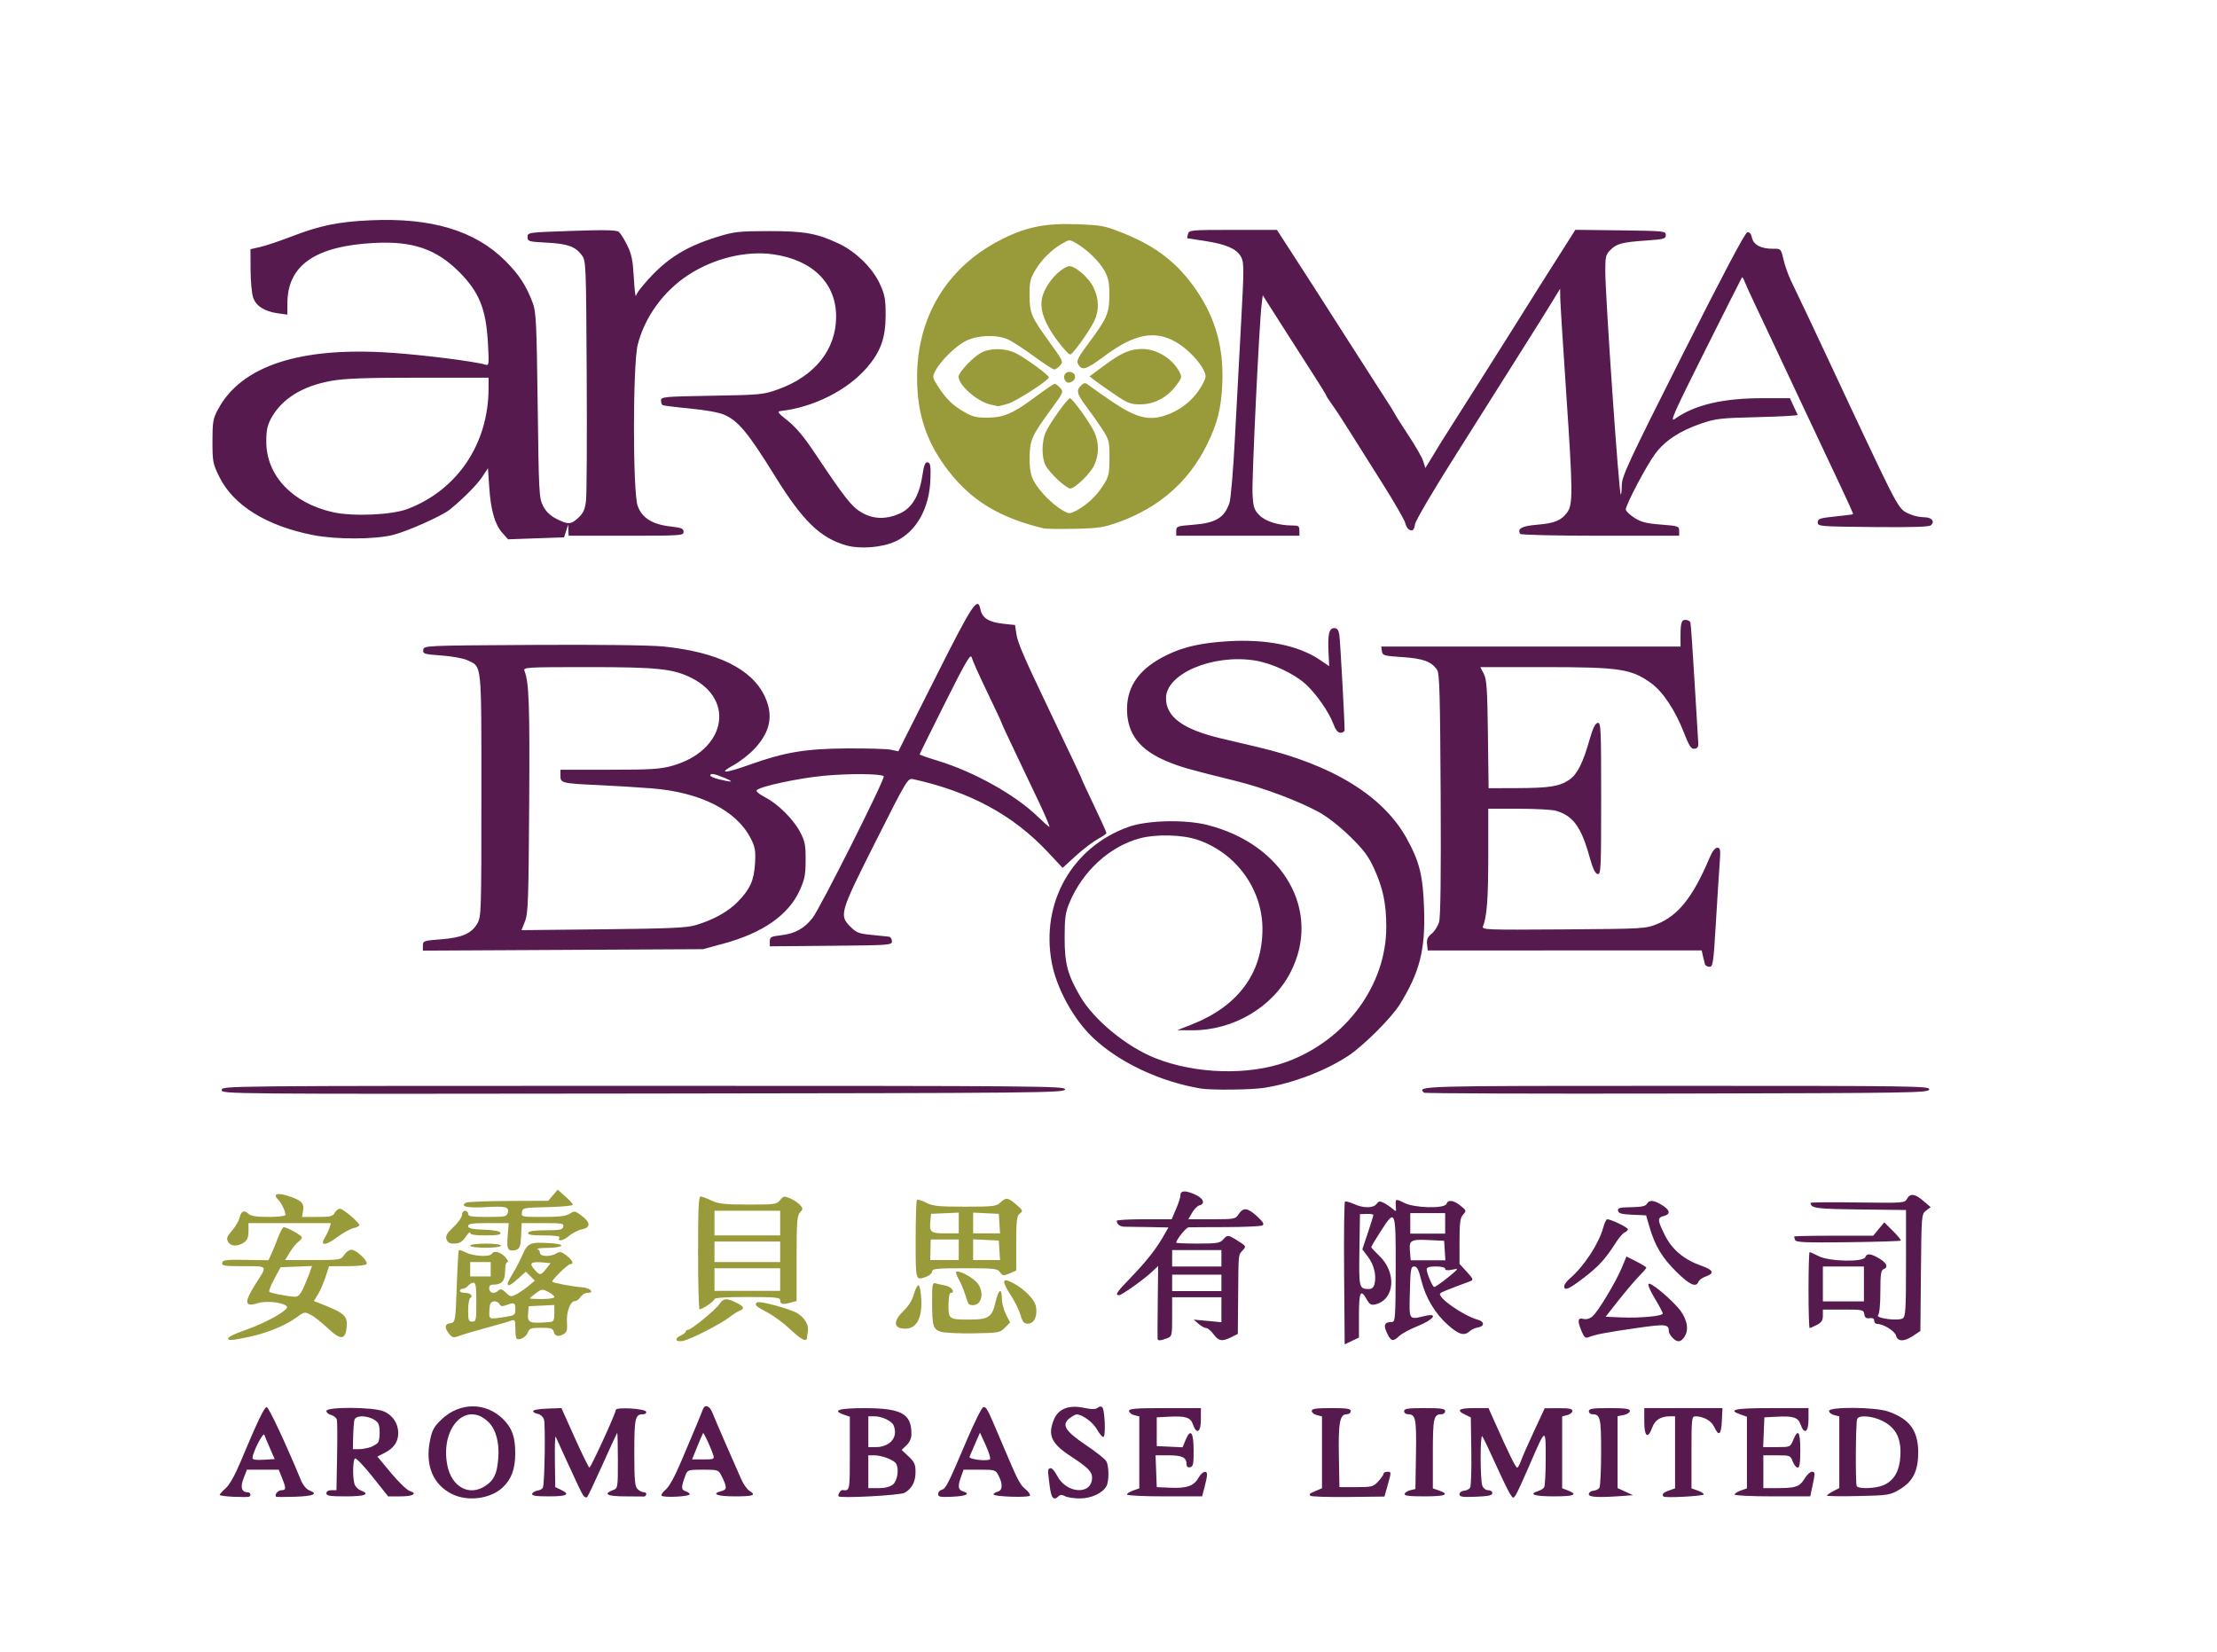 <svg width="1080" height="805" version="1.1" viewBox="0 0 1080 805" xmlns="http://www.w3.org/2000/svg"><path d="m113.75 729.2c-3.712-0.163-6.75-0.58-6.75-0.927 0-0.347 1.317-1.789 2.926-3.204 1.824-1.604 4.503-6.338 7.114-12.573 8.412-20.086 11.711-27 12.882-27 0.982 0 9.301 17.77 16.773 35.828 0.909 2.198 2.589 4.21 3.944 4.725 4.57 1.738 2.266 2.808-6.728 3.126-4.998 0.177-9.242 0.164-9.431-0.027-0.908-0.92 0.951-3.152 2.626-3.152 2.308 0 2.348-0.823 0.284-5.98l-1.609-4.02h-15.479l-1.636 4.166c-1.707 4.345-0.994 6.834 1.956 6.834 1.445 0 1.92 1.659 0.628 2.191-0.412 0.17-3.788 0.176-7.5 0.013zm17.802-23.541c-1.243-2.84-2.5-5.838-2.793-6.663-0.53-1.492-5.757 8.743-5.76 11.279-9.6e-4 0.853 1.63 1.12 5.406 0.884l5.408-0.337zm88.675 22.221c-9.336-4.621-13.227-14.122-10.735-26.214 1.048-5.085 1.943-6.688 5.736-10.272 8.851-8.362 21.556-8.34 29.948 0.052 4.276 4.276 5.823 8.658 5.823 16.491 0 7.718-1.844 12.729-6.166 16.761-5.922 5.524-16.984 6.954-24.606 3.181zm16.406-4.115c4.128-2.829 5.474-5.757 6.094-13.268 0.625-7.564-1.09-14.017-4.68-17.607-10.709-10.709-23.537 2.375-20.203 20.607 2.001 10.943 10.792 15.748 18.789 10.268zm47.695 5.024c-0.543-0.711-1.7-2.867-2.572-4.792s-3.575-7.775-6.007-13-4.692-10.175-5.023-11-0.517 4.345-0.413 11.488l0.188 12.988 2.75 1.316c4.746 2.272 3.044 3.207-5.833 3.207-6.42 0-8.48-0.315-8.172-1.25 0.226-0.688 1.416-1.397 2.644-1.578s2.403-0.855 2.61-1.5c0.865-2.689 1.272-31.144 0.475-33.239-0.477-1.254-1.809-2.427-2.96-2.607-1.151-0.18-2.188-0.777-2.304-1.327-0.121-0.573 2.775-1.106 6.79-1.248l7-0.248 6.5 14.475c3.575 7.961 6.785 14.485 7.133 14.498 0.702 0.026 12.867-26.523 12.867-28.082 0-1.497 14.249-0.671 14.753 0.855 0.233 0.704-0.41 1.25-1.47 1.25-3.873 0-4.283 1.782-4.283 18.629 0 13.42 0.272 16.501 1.571 17.8 0.864 0.864 2.252 1.571 3.083 1.571s1.351 0.484 1.154 1.075c-0.197 0.591-0.685 1.041-1.083 1-0.399-0.041-4.55-0.075-9.225-0.075-8.602 0-10.886-1.142-6-3 2.499-0.95 2.5-0.958 2.5-14.642 0-7.53-0.162-13.504-0.361-13.275-0.198 0.229-3.391 7.167-7.095 15.417-3.704 8.25-7.071 15.357-7.482 15.792s-1.191 0.211-1.734-0.5zm37.946-0.153c-0.291-0.473 0.649-1.823 2.09-3 1.643-1.342 4.503-6.609 7.677-14.139 2.782-6.6 6.102-14.475 7.377-17.5 1.276-3.025 2.589-6.287 2.919-7.25 0.955-2.785 3.307-2.035 4.707 1.5 1.315 3.321 10.642 24.83 14.098 32.51 1.054 2.343 2.804 4.814 3.887 5.491 3.524 2.201 2.121 2.749-7.029 2.749-8.737 0-11.845-1.248-6.469-2.597 2.729-0.685 2.698-1.989-0.183-7.653-1.339-2.631-1.723-2.75-8.898-2.75-7.114 0-7.549 0.131-8.466 2.544-2.226 5.855-2.238 7.24-0.068 7.929 1.147 0.364 2.085 1.043 2.085 1.509 0 1.132-13.049 1.757-13.726 0.657zm25.197-19.729c-1.107-3.486-4.618-11.099-4.955-10.744-0.174 0.183-1.455 3.146-2.846 6.583l-2.53 6.25h5.497c5.121 0 5.452-0.143 4.834-2.089zm60.996 20.042c-0.441-0.719 1.073-3.147 1.894-3.038 3.652 0.489 3.638 0.554 3.638-17.817v-17.902l-3.075-1.072c-5.786-2.017-2.08-3.124 10.384-3.102 17.792 0.032 22.691 2.717 22.691 12.438 0 2.198-0.808 4.108-2.377 5.618l-2.377 2.288 3.377 3.185c2.844 2.682 3.377 3.881 3.377 7.595 0 4.72-1.76 8.071-5.301 10.097-2.205 1.262-31.551 2.818-32.231 1.71zm26.521-5.742c2.235-1.81 3.085-7.662 1.489-10.246-1.066-1.724-6.968-3.964-10.446-3.964h-3.032v16h4.889c3.208 0 5.649-0.615 7.1-1.79zm-1.624-20.282c2.578-2.028 3.3-5.032 2.014-8.383-0.85-2.214-5.634-4.545-9.329-4.545h-3.05v15h3.865c2.396 0 4.867-0.788 6.5-2.073zm23.633 24.939c1e-3 -0.898 0.796-1.841 1.766-2.095 2.017-0.527 2.93-2.335 12.257-24.272 3.742-8.8 7.356-16 8.032-16 1.586 0 1.768 0.353 9.034 17.5 8.031 18.952 8.629 20.117 11.626 22.639 1.398 1.177 2.304 2.527 2.013 3-0.664 1.081-17.726 0.507-17.726-0.596 0-0.445 0.9-1.045 2-1.333 2.418-0.632 2.602-3.645 0.474-7.76-1.491-2.883-1.702-2.95-9.299-2.95h-7.773l-1.201 3.321c-1.696 4.689-1.5 6.449 0.799 7.179 3.934 1.249 1.885 2.341-5.002 2.668-5.948 0.282-7.002 0.086-7-1.301zm23.223-23.717-2.819-6.211-2.317 5.281c-1.274 2.904-2.528 5.817-2.785 6.472-0.489 1.244 8.462 2.356 9.971 1.238 0.424-0.314-0.499-3.365-2.049-6.781zm31.1 19.601c-1.013-8.13-1.018-8.018 0.376-8.482 0.658-0.219 2.125 1.421 3.26 3.646 4.537 8.893 17.044 9.577 17.044 0.932 0-2.859-2.137-5.004-10.258-10.298-9.654-6.293-11.516-10.366-8.278-18.116 2.134-5.107 7.234-7.078 14.455-5.586 4.035 0.834 5.769 0.828 6.792-0.021 0.82-0.681 1.731-0.775 2.26-0.233 1.212 1.242 1.751 13.786 0.619 14.408-0.501 0.275-1.907-1.3-3.125-3.5-1.959-3.539-7.077-7.355-9.965-7.43-0.55-0.014-2.077 0.802-3.393 1.814-4.154 3.194-2.316 6.251 7.875 13.103 4.923 3.31 9.416 6.888 9.985 7.95 1.312 2.451 1.339 9.622 0.046 12.039-1.837 3.432-7.406 6.024-12.946 6.024-2.859 0-6.116-0.492-7.239-1.093-1.476-0.79-2.344-0.79-3.134 0-2.416 2.416-3.603 1.016-4.372-5.157zm126.98 4.934c-0.59-0.954-0.621-0.928 2.946-2.46l2.75-1.181v-35.005l-2.5-0.627c-1.375-0.345-2.5-1.254-2.5-2.019 0-1.091 2.051-1.392 9.5-1.392 7.778 0 9.5 0.272 9.5 1.5 0 0.839-0.892 1.5-2.025 1.5-3.281 0-4.046 4.158-3.751 20.382l0.275 15.118h8.156c7.649 0 8.317-0.174 10.75-2.801 1.427-1.541 2.594-3.228 2.594-3.75s0.865-0.948 1.921-0.948c1.871 0 1.877 0.157 0.216 6.048l-1.706 6.048-17.812 0.202c-9.796 0.111-18.039-0.165-18.316-0.614zm72.693-0.721c1e-3 -0.857 0.958-1.609 2.162-1.7 1.188-0.089 2.537-0.748 2.998-1.463 0.461-0.715 0.726-8.72 0.59-17.788l-0.248-16.488-2.75-1.317c-4.54-2.174-3.15-3.208 4.313-3.208h7.063l3.01 6.75c6.929 15.54 10.224 22.25 10.925 22.25 0.409 0 1.249-1.462 1.865-3.25s3.473-8.295 6.348-14.461l5.227-11.211 6.75-0.04c5.119-0.03 6.75 0.297 6.75 1.352 0 0.765-1.125 1.674-2.5 2.019l-2.5 0.627v35.011l2.403 0.914c5.592 2.126 3.69 3.037-6.344 3.037-9.575 0-12.721-1.034-7.809-2.567 1.238-0.386 2.581-1.204 2.985-1.817s0.742-6.953 0.75-14.088c0.018-15.244 0.098-15.279-7.985 3.473-2.963 6.875-5.937 13.332-6.607 14.348-1.161 1.76-1.292 1.736-2.762-0.508-0.849-1.296-4.083-7.977-7.186-14.848s-5.979-12.85-6.389-13.288c-1.037-1.105-1.004 21.274 0.036 24.046 0.495 1.318 1.685 2.25 2.876 2.25 1.118 0 2.032 0.641 2.032 1.424 0 1.086-1.899 1.501-8.002 1.75-6.675 0.272-8.002 0.071-8-1.211zm63 0c1e-3 -0.857 0.957-1.609 2.162-1.7 1.188-0.089 2.531-0.748 2.985-1.463 0.454-0.715 0.832-8.523 0.84-17.35 0.016-16.591-0.406-18.45-4.185-18.45-0.99 0-1.8-0.675-1.8-1.5 0-1.233 1.778-1.5 10-1.5 7.818 0 10 0.3 10 1.375 0 0.756-1.35 1.645-3 1.975l-3 0.6v35.023l7.5 3.439-3.5 0.27c-12.917 0.998-18.004 0.795-18.002-0.72zm36.415 1.121c-1.017-1.028-0.19-1.965 2.588-2.933l3-1.046v-35.104h-2.435c-4.528 0-7.353 1.771-8.681 5.443-2.117 5.853-3.885 4.514-3.885-2.943v-6.5h38.095l-0.298 6.25c-0.325 6.814-1.514 7.754-3.711 2.933-1.38-3.029-5.219-5.183-9.236-5.183-1.731 0-1.851 1.138-1.851 17.552v17.552l3 1.046c1.65 0.575 3 1.421 3 1.879 0 0.832-18.806 1.844-19.588 1.054zm-651.41-1.583c0-0.926 0.939-1.5 2.452-1.5h2.452l0.298-16.25c0.164-8.938 0.131-17.042-0.072-18.011-0.203-0.969-1.441-2.03-2.75-2.358-1.309-0.329-2.381-1.224-2.381-1.989 0-2.072 22.537-1.961 27.781 0.138 4.447 1.779 7.219 5.87 7.219 10.653 0 4.234-2.127 7.323-6.636 9.636l-3.511 1.801 6.598 7.941c3.629 4.367 7.715 8.316 9.08 8.776 4.027 1.355 1.794 2.665-4.545 2.665h-5.897l-7.588-9.532c-4.174-5.242-8.019-9.266-8.544-8.941-1.068 0.66-1.268 8.706-0.306 12.3 0.343 1.28 1.687 2.731 2.986 3.225 4.922 1.871 2.316 2.948-7.137 2.948-7.778 0-9.5-0.272-9.5-1.5zm21.665-22.563c1.537-0.584 3.135-1.597 3.55-2.25 0.967-1.521 0.981-7.849 0.02-9.288-2.317-3.47-10.757-4.673-11.571-1.65-0.259 0.963-0.538 4.562-0.62 8l-0.149 6.25h2.987c1.643 0 4.245-0.478 5.782-1.063zm368.34 23.16c0-0.496 1.35-1.373 3-1.948l3-1.046v-35.066l-2.5-0.627c-1.375-0.345-2.5-1.254-2.5-2.019 0-1.136 3.217-1.392 17.5-1.392h17.5v5.5c0 6.255-2.066 7.62-3.838 2.535-1.227-3.52-3.491-4.263-11.704-3.841l-5.958 0.306v14l12.562 0.597 1.512-3.618c2.405-5.756 3.86-3.859 3.895 5.079 0.027 6.755-0.224 7.962-1.718 8.251-1.164 0.225-1.75-0.289-1.75-1.535 0-3.228-2.139-4.273-8.742-4.273h-6.342l0.292 7.75 0.292 7.75 6.575 0.292c8.028 0.356 11.479-0.846 13.716-4.776 1.802-3.166 4.209-4.041 4.209-1.53 0 0.817-0.543 3.517-1.207 6l-1.207 4.514h-18.293c-10.206 0-18.293-0.399-18.293-0.902zm135.24-0.32c0.224-0.672 1.499-1.48 2.833-1.794l2.426-0.572 0.275-16.824c0.286-17.499-0.13-19.588-3.897-19.588-1.033 0-1.878-0.675-1.878-1.5 0-1.233 1.778-1.5 10-1.5s10 0.267 10 1.5c0 0.825-0.81 1.5-1.8 1.5-3.8 0-4.2 1.831-4.2 19.252v16.852l3 1.046c5.468 1.906 3.122 2.85-7.083 2.85-7.501 0-9.979-0.313-9.676-1.222zm160.76 0.32c0-0.496 1.35-1.373 3-1.948l3-1.046v-34.908l-3-1.046c-6.763-2.358-2.99-3.15 15-3.15h18v5.5c0 6.255-2.066 7.62-3.838 2.535-1.227-3.52-3.491-4.263-11.704-3.841l-5.958 0.306-0.588 14.5h6.595c6.592 0 6.596-2e-3 8.057-3.5 2.38-5.695 3.436-4.159 3.436 5 0 6.242-0.34 8.5-1.281 8.5-0.704 0-1.79-1.35-2.413-3-1.1-2.915-1.319-3-7.719-3h-6.587v16l6.75-0.014c9.085-0.018 10.869-0.634 13.32-4.6 1.151-1.863 2.731-3.386 3.511-3.386 1.703 0 1.726 0.468 0.336 6.951l-1.083 5.049h-18.417c-10.28 0-18.417-0.399-18.417-0.902zm45 0.518c0-0.31 1.35-1.262 3-2.115l3-1.551v-34.911l-2.5-0.627c-1.375-0.345-2.5-1.254-2.5-2.019 0-2.104 22.307-1.942 28.639 0.207 10.52 3.572 14.776 9.283 14.798 19.861 0.019 9.22-2.567 14.356-9.185 18.247-4.547 2.673-5.408 2.808-20.002 3.133-8.387 0.187-15.25 0.086-15.25-0.224zm27.383-5.002c5.296-2.213 8.024-6.959 8.386-14.591 0.4-8.427-2.239-13.493-8.736-16.772-4.954-2.5-11.534-2.994-12.328-0.926-0.735 1.917-0.909 31.538-0.192 32.698 0.893 1.446 9.051 1.186 12.87-0.409zm-262.61-103.24c-0.151-19.012 0.042-34.764 0.431-35.004 0.388-0.24 2.413 0.326 4.5 1.257 4.672 2.084 9.347 2.019 10.935-0.153 0.994-1.359 1.587-1.431 3.527-0.426 1.283 0.664 3.166 1.937 4.186 2.828 1.746 1.526 1.842 1.475 1.639-0.878-0.348-4.047-0.177-4.134 3.967-2.02 5.074 2.588 19.743 2.957 20.678 0.52 0.835-2.177 3.432-1.834 6.856 0.906 2.875 2.3 2.925 2.473 1.25 4.324-1.438 1.589-1.745 3.87-1.745 12.973v11.046l3.542 3.867c3.127 3.414 3.332 3.946 1.75 4.536-11.338 4.228-13.91 5.263-14.619 5.882-1.989 1.734 11.14 11.002 18.327 12.938 3.204 0.863 3.238 3.217 0.052 3.704-1.346 0.205-3.182 1.038-4.079 1.85-2.679 2.425-5.235 1.716-10.491-2.908-6.357-5.593-11.002-13.348-13.11-21.887-1.282-5.197-2.07-6.729-3.46-6.729-1.62 0-1.83 1.246-2.106 12.502-0.345 14.04-0.712 13.473 7.498 11.567 6.533-1.516 4.086 1.844-3.576 4.911-3.724 1.491-7.803 3.68-9.064 4.865-3.142 2.951-4.019 2.733-6.037-1.5-1.848-3.876-1.171-5.295 2.54-5.33 1.511-0.014 1.674-2.406 1.73-25.515 0.072-29.477-0.095-29.894-7.405-18.49-2.471 3.856-4.493 7.249-4.493 7.54 0 0.291 1.75 2.199 3.89 4.24 8.611 8.213 7.559 21.384-1.89 23.665-2.049 0.495-2.807 0.057-4.204-2.426-2.997-5.331-3.796-3.692-3.796 7.785v10.815l-6.949 3.314zm14.828 5.07c1.016-4.048-0.278-9.331-3.235-13.207l-2.727-3.576 2.71-8.082c1.49-4.445 2.696-8.351 2.679-8.681-0.017-0.33-1.493-0.555-3.28-0.5l-3.25 0.1-0.274 17.426c-0.291 18.486-0.163 19.027 4.505 19.059 1.565 0.011 2.422-0.747 2.872-2.539zm33.303-1.165c1.977-1.496 4.475-3.528 5.55-4.516 1.912-1.756 1.883-1.782-1.25-1.155-2.088 0.418-3.206 0.249-3.206-0.484 0-0.667-1.833-1.125-4.5-1.125-3.156 0-4.5 0.411-4.5 1.378 0 1.875 2.871 8.622 3.669 8.622 0.353 0 2.26-1.224 4.237-2.72zm0.899-15.03-0.305-4.75-6.405-0.319c-9.937-0.496-10.683-0.112-10.255 5.278l0.361 4.541h16.908zm0.195-13.25v-5h-17v10h17zm110.98 55.977c-1.087-1.087-1.984-2.54-1.993-3.227-0.045-3.712-1.255-3.841-16.055-1.711-14.597 2.101-19.995 3.138-23.185 4.455-1.371 0.566-2.083-0.059-3.25-2.852-2.181-5.221-1.97-6.798 0.819-6.099 1.472 0.369 3.089-0.078 4.446-1.231 2.716-2.307 11.382-16.701 14.313-23.773l2.243-5.413 4.842 2.454c2.663 1.349 4.842 2.698 4.842 2.996 0 0.298-1.627 2.203-3.616 4.233s-6.455 7.29-9.924 11.69l-6.308 8 7.674 0.318c9.361 0.388 20.174-0.639 20.174-1.916 0-0.516-1.768-3.849-3.929-7.405-2.161-3.557-3.5-6.732-2.977-7.055 1.098-0.679 8.985 5.691 14.217 11.481 4.108 4.547 5.588 10.028 3.675 13.604-1.766 3.3-3.694 3.765-6.008 1.45zm-251.08 0.273c-0.056-0.412-0.015-8.569 0.091-18.125l0.192-17.375-2.841 2.7c-4.013 3.813-14.877 11.55-16.218 11.55-2.095 0-1.135-1.488 5.158-8 7.838-8.111 12.648-14.134 16.172-20.25l2.737-4.75-9.345-0.192c-5.14-0.106-10.47-0.182-11.845-0.17-2.337 0.02-3.949-1.148-3.985-2.888-8e-3 -0.412 6.004-0.75 13.362-0.75h13.377l2.123-4.935c1.168-2.715 2.123-5.613 2.123-6.441 0-2.579 1.911-2.858 6.535-0.957 4.609 1.895 5.968 4.688 2.715 5.579-0.963 0.264-2.563 1.891-3.557 3.617l-1.806 3.137h11.442c11.101 0 11.49-0.074 13.08-2.5 2.229-3.401 4.387-3.138 9 1.098 2.854 2.621 3.56 3.804 2.618 4.386-0.709 0.438-8.768 0.811-17.908 0.829-9.14 0.017-17.293 0.072-18.118 0.122-1.242 0.075-6 6.002-6 7.475 0 0.24 4.759 0.437 10.576 0.437 9.197 0 10.79-0.251 12.222-1.923 2.107-2.461 2.436-2.432 7.313 0.647 4.005 2.528 4.042 2.603 2.23 4.613-2.165 2.401-2.007 0.746-2.193 22.994l-0.148 17.677-3.154 1.573c-4.504 2.247-6.175 1.973-8.688-1.427-1.22-1.65-2.83-3-3.577-3-0.748 0-2.422-0.925-3.72-2.055l-2.361-2.055 13.5 1.27v-12.159h-24v9.525c0 9.304-0.059 9.547-2.565 10.5-3.075 1.169-4.4 1.235-4.536 0.225zm31.101-27.25v-4h-24v8h24zm0-12v-4h-24v8h24zm328.64 37.7c-0.563-2.245-6.124-5.7-9.174-5.7-0.806 0-1.466-0.703-1.466-1.563 0-1.047-0.743-1.46-2.25-1.25-1.69 0.235-2.329-0.247-2.57-1.937-0.307-2.161-0.713-2.25-10.25-2.25h-9.93v2.974c0 2.282-0.686 3.329-2.95 4.5-1.623 0.839-3.198 1.526-3.5 1.526s-0.55-8.325-0.55-18.5 0.243-18.5 0.54-18.5 2.304 0.9 4.46 2c5.074 2.589 21.696 2.956 22.638 0.5 0.784-2.044 2.595-1.885 6.804 0.599 3.748 2.212 4.565 4.301 2.057 5.263-1.199 0.46-1.5 2.646-1.5 10.907 0 6.258-0.439 10.771-1.114 11.445-1.507 1.507 9.797 2.976 12.035 1.564 1.372-0.865 1.578-4.388 1.578-26.887v-25.891l-22.453-0.27c-21.518-0.258-23.946-0.585-24.033-3.23-9e-3 -0.275 10.302-0.357 22.914-0.183 22.317 0.308 22.96 0.262 24.036-1.75 1.517-2.834 3.899-2.532 8.036 1.018l3.5 3.004-2.237 1.705c-2.212 1.686-2.24 2.024-2.5 30.166l-0.263 28.461-3.398 2.289c-4.451 2.999-7.708 2.995-8.463-0.011zm-15.64-25.2v-8.5h-20v17h20zm-146 1.089c0-0.776 1.238-2.464 2.75-3.75 6.755-5.745 14.124-16.943 16.184-24.594 0.629-2.334 1.538-4.245 2.022-4.245 1.834 0 10.044 3.971 10.044 4.857 0 0.511-0.676 1.188-1.503 1.505-0.827 0.317-2.739 2.51-4.25 4.873-5.198 8.13-8.448 11.706-15.657 17.228-7.398 5.666-9.59 6.609-9.59 4.125zm54.63-6.997c-6.921-6.82-10.438-12.683-13.1-21.84l-1.646-5.663-6.682-0.294c-5.248-0.231-6.749-0.646-6.994-1.934-0.263-1.381 0.754-1.656 6.445-1.741 4.905-0.074 6.989-0.515 7.602-1.61 1.156-2.066 3.388-1.892 7.377 0.573 3.995 2.469 4.32 4.463 0.868 5.329-3.218 0.808-3.149 1.971 0.556 9.386 3.5 7.004 9.299 11.861 17.694 14.822 5.944 2.096 6.631 3.705 2.237 5.237-1.657 0.578-3.28 1.747-3.607 2.598-1.129 2.943-4.272 1.522-10.75-4.861zm57.88-15.423c-0.281-0.732-0.51-1.52-0.51-1.75 0-0.23 8.662-0.414 19.25-0.409l19.25 9e-3 5.408-6.518 4.247 4.216c2.336 2.319 4.036 4.427 3.778 4.685-0.258 0.258-11.819 0.611-25.691 0.784-20.303 0.254-25.321 0.056-25.732-1.017zm-766.51-73.166c0-1.997 0.585-2.002 205.57-2.002 195.25 0 205.56 0.088 205.24 1.75-0.319 1.659-11.02 1.763-205.57 2.002-204.74 0.252-205.24 0.248-205.24-1.75zm585.67 1.335c-3.333-3.333-3.179-3.337 122.9-3.337 117.15 0 123.56 0.091 123.24 1.75-0.318 1.654-7.084 1.764-122.9 2.004-67.411 0.14-122.87-0.048-123.24-0.417zm-108.67-2.025c-19.87-3.299-39.932-12.756-52.615-24.803-9.436-8.963-17.676-23.982-20.028-36.509-5.482-29.19 9.891-56.359 37.442-66.172 9.057-3.226 27.372-3.682 38.233-0.953 37.256 9.362 55.8 41.925 40.755 71.565-8.772 17.282-28.095 28.672-48.35 28.502l-6.936-0.059 7.019-2.763c22.586-8.891 34.503-24.995 34.47-46.58-0.03-19.454-12.927-37.125-31.708-43.447-7.372-2.481-20.045-2.798-27.931-0.698-14.835 3.95-28.071 16.09-34.461 31.605-1.904 4.623-2.265 7.333-2.262 17 3e-3 12.511 1.429 17.847 7.608 28.463 6.603 11.345 22.43 24.388 36.364 29.966 19.739 7.902 45.886 8.633 64.401 1.802 28.686-10.585 48.356-37.344 48.315-65.731-0.016-11.285-1.594-18.808-5.95-28.366-2.742-6.018-5.043-9.091-11.653-15.566-4.934-4.833-11.038-9.613-15.224-11.92-9.671-5.332-26.89-11.815-39.988-15.057-23.758-5.88-27.24-6.87-34.018-9.678-13.355-5.531-19.462-13.506-19.462-25.413 0-11.516 6.33-20.083 19.549-26.459 8.165-3.938 16.432-5.798 29.431-6.623 18.623-1.182 34.442 1.973 44.764 8.927l4.736 3.191-0.336-6.859c-0.425-8.68 0.296-11.677 2.809-11.677 1.409 0 2.078 0.884 2.461 3.25 0.425 2.629 2.565 41.33 2.565 46.385 0 0.751-0.863 1.365-1.917 1.365-1.355 0-2.428-1.338-3.659-4.562-2.171-5.686-7.98-14.062-13.06-18.831-5.686-5.339-16.762-10.547-25.208-11.855-20.472-3.169-43.155 6.493-43.155 18.382 0 9.194 8.326 15.254 27 19.651 4.675 1.101 12.775 3.013 18 4.249 36.12 8.544 60.84 23.747 72.251 44.433 6.302 11.424 7.943 18.112 8.476 34.532 0.643 19.831-2.162 30.762-11.928 46.471-3.998 6.431-17.654 20.051-24.889 24.824-11.205 7.392-26.956 13.418-40.909 15.65-6.242 0.999-25.802 1.231-31 0.368zm245.55-60.563c-0.212-0.688-0.655-2.482-0.984-3.987l-0.599-2.737-133.47 0.018-0.317-3.075c-0.24-2.33 0.299-3.56 2.226-5.076 1.399-1.1 3.029-3.664 3.623-5.697 0.735-2.516 0.983-22.374 0.774-62.196-0.254-48.446-0.55-58.867-1.724-60.634-2.692-4.051-6.838-5.577-16.94-6.237-9.015-0.589-9.663-0.776-9.961-2.88l-0.32-2.25h145.82l-0.025-2.75c-0.076-8.571 0.312-10.25 2.373-10.25 1.117 0 2.215 0.562 2.439 1.25 0.224 0.688 1.121 13.4 1.993 28.25s1.687 28.35 1.811 30c0.176 2.333-0.219 3.062-1.774 3.279-1.655 0.231-2.558-1.147-5.242-8-4.281-10.934-10.258-19.891-16.052-24.055-9.603-6.902-15.217-7.724-52.813-7.724h-30.24l1.673 3.25c1.411 2.74 1.726 7.373 2.009 29.5l0.336 26.25 13.664-0.043c16.016-0.051 20.884-0.824 25.634-4.07 3.91-2.672 6.693-8.214 9.983-19.879 1.468-5.205 2.637-7.594 3.83-7.823 1.598-0.308 1.717 2.249 1.717 36.816s-0.119 37.124-1.717 36.816c-1.209-0.233-2.372-2.694-3.933-8.323-4.07-14.678-8.035-20.108-16.445-22.52-1.865-0.535-10.032-0.973-18.148-0.973h-14.757v22.864c0 20.833-0.64 29.475-2.551 34.42-0.655 1.696 1.272 1.769 39.181 1.5 39.21-0.279 39.966-0.322 45.698-2.634 10.292-4.152 17.49-13.277 25.556-32.399 1.276-3.024 2.623-4.75 3.707-4.75 1.516 0 1.637 0.907 1.097 8.25-0.334 4.537-1.164 17.588-1.845 29-1.134 19.008-1.392 20.75-3.072 20.75-1.009 0-2.007-0.562-2.219-1.25zm-624.55-9.04c0-2.317 0.352-2.442 8.72-3.085 10.286-0.791 14.954-2.796 17.752-7.625 1.975-3.408 2.028-5.047 2.028-62.544 0-65.73 0.346-62.403-6.836-65.811-1.949-0.925-7.514-1.94-12.624-2.303-8.539-0.606-9.119-0.786-8.839-2.745 0.299-2.095 0.356-2.097 53.299-2.398 32.877-0.187 57.058 0.108 63.689 0.775 26.339 2.653 43.135 10.935 49.381 24.349 4.231 9.087 2.755 16.971-4.704 25.133-2.604 2.849-7.352 6.6-10.55 8.336-7.726 4.191-4.34 4.109 7.684-0.186 17.247-6.16 27.288-7.848 47.5-7.985 9.9-0.067 19.601 0.22 21.558 0.638l3.558 0.759 18.003-35.757c18.371-36.489 20.686-39.985 22.029-33.269 0.821 4.106 4.097 6.136 11.122 6.893l5.708 0.615 0.673 4.5c0.611 4.088 3.528 10.887 14.804 34.5 13.34 27.936 17.045 35.792 17.045 36.142 0 0.217 2.7 6.04 6 12.939 3.3 6.9 6 12.855 6 13.233s-1.913 1.722-4.25 2.984-7.143 4.933-10.68 8.157l-6.43 5.862-6.977-7.471c-17.019-18.224-37.989-29.613-65.833-35.755-2.617-0.577-2.977 0.021-18.25 30.345-17.504 34.753-17.866 35.978-12.281 41.563 2.892 2.892 4.155 3.38 10.25 3.96 3.823 0.364 7.626 0.753 8.451 0.865 0.825 0.112 1.5 1.097 1.5 2.19 0 1.931-0.824 1.994-29.75 2.251l-29.75 0.265v-2.377c0-2.146 0.553-2.442 5.68-3.045 6.619-0.778 11.087-3.259 15.157-8.416 3.709-4.7 35.571-68.117 34.674-69.014-1.275-1.275-16.857-1.399-29.261-0.233-12.164 1.144-30.707 5.111-32.563 6.967-0.574 0.574 0.935 1.898 3.941 3.457 6.422 3.33 13.827 10.67 17.167 17.018 2.32 4.409 2.686 6.284 2.66 13.613-0.026 7.184-0.474 9.472-2.894 14.782-5.489 12.043-17.955 20.726-37.29 25.975l-9.771 2.652-136.5 0.716zm132.87-9.994c8.704-2.59 15.848-6.562 20.602-11.453 5.99-6.163 7.871-10.414 8.339-18.847 0.336-6.067 0.032-7.79-2.122-12-6.964-13.614-24.569-22.483-48.34-24.35-6.516-0.512-17.922-1.213-25.347-1.559-18.428-0.857-19-0.995-19-4.586v-2.921h23.772c20.199 0 24.791-0.283 30.555-1.881 25.845-7.167 31.307-31.958 9.447-42.876-8.89-4.44-16.62-5.243-50.445-5.243-29.632 0-31.5 0.106-30.862 1.75 2.248 5.788 2.622 16.289 2.313 65.031-0.297 46.825-0.525 53.203-2.04 57.049l-1.706 4.33 39.734-0.423c32.589-0.347 40.699-0.71 45.103-2.021zm167.46-59.466c-3.052-6.463-8.425-17.756-11.941-25.096-3.516-7.34-6.393-13.554-6.393-13.809s-3.151-7-7.003-14.99c-3.851-7.99-7.286-15.657-7.632-17.037-0.523-2.083-2.731 1.68-12.997 22.146-6.802 13.561-12.368 24.839-12.368 25.063s3.938 1.603 8.75 3.064c17.639 5.354 37.961 16.698 48.75 27.212 2.75 2.68 5.311 4.946 5.691 5.034 0.38 0.089-1.806-5.126-4.857-11.588zm-153.33-12.25c-4.947-2.076-7-2.425-7-1.192 0 0.444 1.913 1.277 4.25 1.851 6.659 1.634 7.648 1.397 2.75-0.659zm59-113.37c-12.496-3.632-21.007-11.94-34.455-33.632-13.283-21.426-17.866-26.95-24.889-30.002-2.462-1.07-9.242-2.286-16.631-2.982-6.861-0.647-12.824-1.392-13.25-1.655-0.426-0.263-0.775-1.302-0.775-2.308 0-1.712 1.592-1.857 24.75-2.255 23.687-0.408 25.07-0.54 32.194-3.079 17.898-6.379 28.317-19.347 28.367-35.309 0.052-16.436-11.445-27.826-30.811-30.526-13.096-1.826-28.744 1.985-41.086 10.005-12.202 7.929-21.427 20.649-24.784 34.175-2.385 9.608-2.408 71.294-0.03 78.274 2.027 5.948 7.14 9.167 16.15 10.166 5.233 0.58 6.25 1.002 6.25 2.595 0 1.824-1.149 1.902-28 1.902h-28l-0.204-5.5-1.01 3.137-1.01 3.138-27.275 0.969-2.784-3.122c-3.655-4.099-5.64-11.027-6.396-22.321l-0.615-9.199-2.844 4.294c-2.5 3.774-9.28 10.61-15.687 15.815-3.799 3.087-20.528 10.574-27.674 12.386-8.871 2.249-27.811 2.289-39 0.083-22.787-4.494-38.831-14.481-45.709-28.452-3.09-6.276-3.292-7.331-3.292-17.207 0-9.478 0.264-11.017 2.664-15.521 11.355-21.309 40.025-30.689 84.485-27.642 15.921 1.091 40.638 4.218 45.747 5.787 1.806 0.555 1.869 0.062 1.308-10.281-0.915-16.871-4.226-25.07-14.121-34.965-11.055-11.055-22.585-14.999-41.084-14.055-28.933 1.478-42.5 10.885-42.5 29.47v5.458l-4.663-0.639c-6.44-0.883-10.597-3.537-12.03-7.682-0.656-1.898-1.219-7.974-1.25-13.503l-0.056-10.053 4.75-1.067c2.612-0.587 9.475-2.889 15.25-5.115 13.934-5.372 22.836-7.192 38.638-7.899 29.534-1.322 50.744 5.052 65.418 19.66 6.757 6.727 10.354 12.238 13.489 20.668 1.607 4.322 1.87 9.822 2.381 49.858 0.547 42.848 0.673 45.191 2.632 49 1.401 2.723 3.464 4.718 6.462 6.25 5.7 2.912 7.14 2.837 10.779-0.562 2.368-2.212 3.15-3.972 3.664-8.25 0.359-2.991 0.515-30.493 0.345-61.116-0.303-54.665-0.346-55.729-2.398-58.5-3.142-4.244-6.864-5.573-17.109-6.108-8.839-0.462-9.301-0.599-9.301-2.74 0-2.245 0.079-2.256 21.5-2.986 16.404-0.559 21.85-0.442 22.977 0.493 0.812 0.674 2.653 3.63 4.091 6.569 2.112 4.316 2.724 7.325 3.186 15.647 0.314 5.667 0.782 9.677 1.039 8.912 0.257-0.765 1.196-2.292 2.087-3.393 11.034-13.638 20.73-20.151 37.812-25.397 7.989-2.454 10.294-2.707 24.807-2.729 17.366-0.026 23.523 1.079 34.209 6.138 8.213 3.889 16.405 11.928 19.857 19.489 2.482 5.435 2.868 7.495 2.865 15.282-5e-3 11.144-2.4 17.831-9.202 25.685-9.518 10.992-25.932 19.237-41.931 21.064-1.869 0.213-1.341 0.934 3.498 4.778 3.924 3.116 7.974 7.944 13.003 15.5 14.407 21.643 18.081 26.32 22.894 29.141 5.638 3.304 11.901 3.49 18.543 0.552 5.927-2.622 9.546-8.606 11.04-18.255 0.854-5.52 1.428-6.971 2.656-6.718 1.282 0.263 1.524 1.706 1.335 7.951-0.438 14.44-6.854 25.893-17.143 30.604-6.561 3.004-17.29 3.818-24.125 1.831zm-213.5-17.657c24.28-9.199 39.454-31.762 39.492-58.725l0.008-5.25h-33.869c-25.769 0-35.947 0.362-42.559 1.515-14.39 2.509-24.699 9.012-29.744 18.761-1.681 3.249-2.166 5.86-2.101 11.316 0.194 16.257 12.808 29.489 32.331 33.916 9.745 2.21 28.662 1.414 36.441-1.533zm374.5 10.673c0-2.221 0.443-2.386 7.987-2.968 11.25-0.868 15.421-3.353 17.926-10.68 0.658-1.925 1.831-15.65 2.605-30.5s2.142-40.328 3.039-56.618c1.474-26.78 1.482-29.905 0.08-32.615-2.053-3.969-7.171-6.257-17.577-7.854-4.709-0.723-8.632-1.337-8.718-1.363-0.086-0.027 0.079-0.949 0.367-2.049 0.502-1.921 1.364-2 21.929-2h21.406l6.642 10.25c9.202 14.201 12.966 20.064 28.906 45.03 7.649 11.979 15.591 24.354 17.65 27.5 2.059 3.146 4.057 6.379 4.44 7.185 0.383 0.806 3.387 5.529 6.675 10.495 3.288 4.966 6.43 10.5 6.982 12.298l1.003 3.269 3.578-5.832c1.968-3.208 4.028-6.588 4.578-7.511 0.55-0.923 3.668-5.843 6.93-10.932 3.261-5.089 8.475-13.303 11.586-18.253 3.111-4.95 8.767-13.905 12.57-19.899 3.803-5.995 7.814-12.379 8.914-14.187s4.657-7.479 7.904-12.601c3.247-5.122 8.404-13.258 11.46-18.081l5.556-8.769 22.04 0.269c21.284 0.259 22.04 0.337 22.04 2.269 0 1.807-0.881 2.062-9.122 2.642-12.18 0.858-14.768 1.52-17.805 4.558-2.315 2.315-2.572 3.337-2.567 10.187 9e-3 12.627 6.604 108.06 7.532 108.98 0.255 0.255 0.484-1.75 0.509-4.454 0.042-4.413 3.087-10.957 29.75-63.917 19.377-38.489 30.28-59.106 31.362-59.306 1.137-0.21 1.863 0.625 2.308 2.653 0.761 3.463 4.536 5.416 10.313 5.337 3.771-0.052 3.804-0.018 5.023 5.226 0.675 2.903 2.288 7.486 3.584 10.184 6.349 13.214 12.043 25.25 18.404 38.906 3.843 8.25 9.11 19.5 11.705 25 23.25 49.29 22.303 47.607 28.221 50.129 1.77 0.754 4.759 1.371 6.643 1.371 3.7 0 5.416 2.11 3.207 3.943-0.894 0.742-9.895 1.005-28.191 0.823-26.122-0.259-26.878-0.323-26.878-2.267 0-1.774 0.962-2.1 8.5-2.886 4.675-0.487 8.615-0.978 8.757-1.09 0.141-0.112-2.706-6.463-6.327-14.114s-8.163-17.285-10.094-21.41-5.114-10.875-7.073-15c-3.331-7.012-7.942-16.83-15.735-33.5-1.8-3.85-5.389-11.448-7.976-16.885-2.587-5.437-5.132-11.012-5.655-12.389s-1.102-2.329-1.286-2.115-8.298 16.301-18.032 35.75c-15.352 30.673-17.299 35.077-14.687 33.216 9.575-6.818 23.338-10.077 42.553-10.077h13.529l1.711 3.75c0.941 2.062 1.865 4.03 2.054 4.372s-8.562 0.835-19.447 1.096c-18.133 0.435-20.446 0.699-27.618 3.148-10.387 3.547-17.652 8.345-22.438 14.821-4.184 5.662-14.234 24.728-14.234 27.005 0 0.749 1.843 2.557 4.096 4.018 3.314 2.149 5.796 2.789 13 3.352 8.506 0.665 8.904 0.803 8.904 3.068v2.371h-38.441c-22.007 0-38.681-0.389-39.003-0.91-1.566-2.534 0.788-3.826 8.102-4.444 8.677-0.733 11.815-2.003 14.752-5.968 2.888-3.9 2.837-9.874-0.505-59.178-1.528-22.55-2.807-42.987-2.842-45.415l-0.063-4.415-4.85 7.915c-2.667 4.353-7.14 11.515-9.939 15.915s-7.759 12.275-11.022 17.5c-3.263 5.225-14.574 23.145-25.135 39.821-11.135 17.582-19.428 31.71-19.739 33.627-0.415 2.557-0.94 3.2-2.318 2.84-0.98-0.256-2.027-1.694-2.328-3.195s-5.376-10.349-11.279-19.661c-5.903-9.313-13.109-20.757-16.013-25.432s-6.651-10.394-8.328-12.708c-1.677-2.314-3.049-4.436-3.049-4.715 0-0.279-2.561-4.46-5.692-9.292-3.131-4.832-10.073-15.681-15.427-24.111l-9.736-15.326-0.545 4.326c-1.144 9.084-4.807 85.062-4.446 92.218 0.335 6.641 0.712 7.859 3.248 10.506 2.962 3.092 9.323 5.102 16.147 5.102 3.014 0 3.451 0.316 3.451 2.5v2.5h-60z" style="fill:#571a4f"/><g><path d="m508.48 257.41c-21.032-4.952-35.051-13.349-46.177-27.657-10.944-14.074-15.637-28.029-15.554-46.25 0.132-28.953 14.302-52.638 39.488-66.002 12.78-6.781 22.338-8.849 38.21-8.266 12.181 0.448 13.654 0.726 22.533 4.267 16.175 6.449 26.718 14.632 35.705 27.713 9.387 13.663 13.431 28.006 12.764 45.269-0.473 12.236-2.283 19.563-7.416 30.018-8.976 18.284-23.544 30.966-43.775 38.105-6.702 2.365-9.575 2.781-20.777 3.009-7.15 0.145-13.9 0.052-15-0.207zm18.11-9.992c4.861-3.23 8.259-6.773 11.426-11.916 2.111-3.428 2.463-5.216 2.463-12.5 0-8.062-0.185-8.784-3.586-14.013-1.972-3.032-5.458-7.982-7.746-11-4.592-6.058-5.025-7.902-2.41-10.268 1.614-1.461 1.963-1.429 4.25 0.384 1.37 1.087 6.427 4.626 11.237 7.865 11.03 7.427 17.311 9.062 25.067 6.525 8.221-2.689 14.728-8.113 18.653-15.549 1.72-3.258 1.75-3.819 0.363-6.685-2.189-4.519-8.124-10.538-13.409-13.598-10.329-5.981-20.331-4.022-34.915 6.836-9.048 6.737-10.972 7.301-12.86 3.772-0.8-1.494 0.143-3.353 4.971-9.806 9.103-12.168 10.236-14.744 10.316-23.463 0.054-5.907-0.403-8.398-2.153-11.728-2.405-4.574-8.524-10.611-13.907-13.719-3.34-1.929-3.402-1.929-6.774 0-5.242 2.998-10.195 7.906-13.287 13.166-2.427 4.129-2.802 5.803-2.754 12.28 0.065 8.71 0.76 10.306 10.121 23.244 6.204 8.575 6.397 9.017 4.74 10.847-0.95 1.05-2.229 1.908-2.842 1.908-0.613 0-5.156-2.956-10.095-6.57-4.939-3.613-10.555-7.255-12.48-8.094-5.591-2.434-14.696-2.128-20.326 0.683-5.118 2.556-12.465 9.74-15.026 14.693-1.5 2.9-1.447 3.211 1.249 7.407 3.959 6.162 6.975 9.133 12.663 12.477 4.112 2.417 6.03 2.898 11.44 2.869 8.036-0.042 12.621-2.04 23.707-10.329 4.514-3.375 8.607-6.137 9.095-6.137s1.688 0.885 2.667 1.966c1.725 1.906 1.601 2.209-4.095 9.986-9.835 13.43-10.694 15.34-10.778 23.961-0.081 8.33 1.046 11.328 6.673 17.744 4.051 4.62 10.492 9.342 12.742 9.342 0.941 0 3.461-1.163 5.6-2.584zm-11.21-13.614c-2.505-2.309-5.221-5.487-6.035-7.062-1.937-3.746-1.948-11.41-0.022-16.019 1.676-4.011 10.701-16.668 11.909-16.701 1.149-0.031 9.78 11.96 11.862 16.48 2.345 5.092 2.345 10.893 3e-4 16.056-1.888 4.157-9.412 11.444-11.816 11.444-0.738 0-3.392-1.889-5.897-4.198zm-33.043-36.756c-6.405-1.528-15.358-9.406-15.358-13.515 0-2.256 7.474-10.053 11.441-11.936 4.439-2.106 11.11-1.987 16.059 0.287 4.304 1.978 16.529 10.857 16.456 11.953-0.099 1.477-15.752 11.589-19.864 12.832-2.425 0.733-4.675 1.287-5 1.231s-2.005-0.44-3.733-0.852zm60.476-5.024c-4.034-2.738-8.392-5.812-9.685-6.83l-2.351-1.852 6.966-5.164c8.515-6.312 12.788-8.175 18.753-8.175 7.013 0 14.71 4.765 18.063 11.184 1.31 2.507 1.189 2.962-1.839 6.924-4.348 5.688-10.587 8.893-17.315 8.893-4.659 0-6.096-0.568-12.593-4.978zm-23.746-6.416c-1.652-1.99-0.216-4.766 2.279-4.409 2.775 0.398 3.281 3.385 0.798 4.714-1.452 0.777-2.244 0.698-3.078-0.306zm-4.03-19.715c-6.01-8.057-8.437-14.561-7.509-20.127 0.998-5.988 7.184-13.822 12.613-15.972 2.655-1.051 9.902 4.855 12.547 10.224 2.732 5.547 2.843 11.249 0.32 16.485-2.325 4.826-10.111 15.708-11.585 16.191-0.581 0.19-3.454-2.87-6.386-6.801z" style="fill:#999b3a"/></g><path d="m329.56 652.87c-0.34-0.55 0.533-1.524 1.939-2.164 1.406-0.641 2.556-1.542 2.556-2.004 0-0.462 0.505-0.839 1.122-0.839 1.575 0 13.556-9.86 15.4-12.674 1.815-2.769 3.24-2.884 7.944-0.641 3.905 1.862 4.434 3.051 1.784 4.012-0.963 0.349-3.327 1.86-5.254 3.357-4.059 3.154-18.245 10.393-22.185 11.32-1.479 0.348-2.967 0.183-3.306-0.367zm-218.32-1.059c0.193-0.578 3.445-2.132 7.228-3.454 7.818-2.732 15.912-6.671 19.589-9.534 2.03-1.581 2.234-2.119 1.085-2.865-2.557-1.66-10.054-2.261-13.599-1.091-6.526 2.154-6.748-0.429-0.832-9.678 5.634-8.807 5.987-8.327-6.12-8.327-9.329 0-10.639-0.206-10.357-1.627 0.278-1.399 1.882-1.602 11.435-1.448l11.111 0.179 1.512-3.302c0.832-1.816 2.305-5.439 3.275-8.052 0.969-2.612 2.169-4.75 2.667-4.75 1.663 0 8.824 4.029 8.824 4.964 0 0.508-0.808 1.511-1.796 2.23-0.988 0.719-2.824 2.994-4.082 5.057l-2.286 3.75h13.559c13.359 0 13.583-0.037 15.197-2.5 0.901-1.375 2.521-2.5 3.6-2.5 2.369 0 8.194 5.566 7.315 6.989-0.345 0.558-4.581 1.011-9.451 1.011h-8.826l-1.704 5.25c-0.937 2.888-2.597 6.707-3.689 8.488l-1.985 3.238 2.324 0.903c12.572 4.885 14.102 6.194 13.64 11.672-0.543 6.439-2.865 6.639-9.061 0.779-2.954-2.794-6.746-5.791-8.427-6.66-2.958-1.53-3.186-1.485-7.142 1.425-5.246 3.858-14.365 7.55-23.281 9.425-8.346 1.756-10.191 1.837-9.722 0.429zm36.25-23.699c0.992-2.062 2.412-5.456 3.155-7.542l1.352-3.792-15.286 0.583-3.077 5.667c-1.693 3.117-2.784 5.96-2.425 6.319 0.654 0.654 8.538 2.176 12.413 2.397 1.455 0.083 2.597-0.99 3.868-3.632zm104.12 23.975c-0.307-0.307-0.558-2.556-0.558-4.998 0-3.82-0.245-4.346-1.75-3.765-0.963 0.372-6.475 1.963-12.25 3.536-5.775 1.573-11.844 3.372-13.488 3.997-2.628 1-3.2 0.875-4.75-1.039-2.363-2.918-2.221-4.748 0.397-5.135 2.65-0.392 2.681-0.578 3.364-19.773 0.302-8.499 0.73-15.634 0.951-15.854 0.221-0.221 1.848 0.321 3.617 1.203 3.567 1.78 11.445 2.163 12.409 0.604 1.09-1.764 4.083-1.073 6.5 1.5 1.292 1.375 1.82 2.5 1.174 2.5-0.724 0-1.174 1.713-1.174 4.465 0 4.711-1.639 6.535-5.872 6.535-1.387 0-1.957 0.615-1.853 2 0.167 2.211 2.664 2.661 4.512 0.813 0.916-0.916 1.738-0.669 3.598 1.078 2.277 2.139 2.57 2.178 5.263 0.704 1.569-0.859 4.198-2.685 5.844-4.059l2.992-2.497-4.372-4.372-4.248 3.838c-4.963 4.484-6.069 3.367-2.409-2.432 1.414-2.241 3.652-6.517 4.973-9.504 2.671-6.04 3.632-6.424 14.325-5.727 7.151 0.467 5.611 2.139-2.061 2.236-3.405 0.043-5.628 0.306-4.941 0.583s1.25 1.142 1.25 1.921c0 1.778 5.242 1.907 7.981 0.197 1.624-1.014 2.412-0.878 4.673 0.811 3.158 2.358 4.132 4.409 2.094 4.409-1.173 0-8.747 7.369-8.747 8.51 0 0.557 10.142 2.492 14.423 2.752 4.031 0.245 6.461 2.738 2.669 2.738-1.141 0-2.637 0.9-3.324 2s-1.931 2-2.764 2c-2.242 0-4.249 5.445-3.851 10.448 0.265 3.337-0.066 4.642-1.388 5.468-2.629 1.642-4.473 1.308-5.054-0.915-0.445-1.701-1.364-2-6.141-2-4.986 0-5.72 0.266-6.517 2.363-0.856 2.25-4.307 4.048-5.494 2.861zm16.442-8.05c1.642-0.144 2-0.9 2-4.223v-4.048l-12.5 0.595-0.305 3.666c-0.373 4.478 0.738 4.89 10.805 4.009zm-36-9.675c0-7.402-0.304-9.5-1.378-9.5-0.758 0-1.938 0.675-2.622 1.5s-1.865 1.5-2.622 1.5c-0.758 0-1.378 0.45-1.378 1s1.098 1 2.441 1c2.661 0 4.199 1.486 2.575 2.49-0.559 0.345-1.016 3.077-1.016 6.069 0 4.774 0.245 5.441 2 5.441 1.86 0 2-0.667 2-9.5zm15.25 7c3.354-0.528 3.75-0.902 3.75-3.545 0-3.205-0.553-3.455-4.405-1.991-1.972 0.75-2.73 0.616-3.412-0.603-0.482-0.862-1.733-1.402-2.78-1.2-1.405 0.271-1.935 1.278-2.026 3.853-0.185 5.236-0.775 5.004 8.873 3.486zm22.75-9.474c0-0.536-1.351-1.673-3.003-2.527-2.825-1.461-3.182-1.421-6 0.662-1.648 1.218-2.997 2.356-2.997 2.527s2.7 0.312 6 0.312 6-0.438 6-0.974zm-31-13.526v-3.5h-10v7h10zm27.027-0.25 2.172-2.75-3.705-0.317c-5.857-0.501-6.922 0.309-4.33 3.291 2.756 3.169 3.195 3.152 5.862-0.225zm118.76 29.392c-3.141-2.947-8.202-6.659-11.246-8.25-5.439-2.842-6.355-3.771-4.717-4.783 1.34-0.828 16.176 3.228 19.64 5.369 3.496 2.161 5.589 5.757 5.04 8.661-0.193 1.024-0.386 2.424-0.428 3.111-0.149 2.426-2.642 1.191-8.29-4.108zm73.581 1.318c-3.868-1.181-4.336-2.769-4.353-14.777-0.012-8.398 0.159-9.269 1.736-8.825 0.963 0.271 3.212 0.787 5 1.147 2.912 0.586 4.785 3.495 2.25 3.495-0.554 0-1 2.631-1 5.893 0 6.975 0.192 7.107 10.359 7.107 9.149 0 10.917-1.19 12.539-8.435 1.43-6.388 3.102-7.346 3.102-1.776 0 2.084 0.902 5.559 2.005 7.722l2.005 3.933-2.527 2.528c-2.412 2.413-3.108 2.538-15.255 2.736-7 0.115-14.138-0.222-15.861-0.748zm-19.57-1.736c-3.602-0.746-3.141-4.124 1.128-8.267 2.698-2.618 4.494-5.495 5.291-8.474 0.663-2.48 1.674-4.355 2.245-4.167 0.572 0.189 1.16 3.457 1.308 7.263 0.391 10.077-3.236 15.04-9.972 13.644zm58.285-6.474c-0.679-2.337-2.775-6.606-4.658-9.485-4.647-7.104-4.39-8.871 0.892-6.133 5.612 2.909 10.62 8.01 11.271 11.48 0.88 4.69-0.843 8.388-3.907 8.388-1.92 0-2.595-0.797-3.598-4.25zm-157.08-30.25c0-21.351 0.279-27.492 1.25-27.466 0.688 0.019 3.05 0.903 5.25 1.966 3.348 1.617 6.255 1.938 17.84 1.966 13.037 0.032 13.942-0.092 15.606-2.147 1.599-1.974 2.058-2.06 4.838-0.909 1.69 0.7 3.849 2.131 4.799 3.181 1.609 1.778 1.614 2.034 0.072 3.737-1.427 1.577-1.655 4.667-1.655 22.471v20.643l-3.25 0.882c-3.682 0.999-4.75 0.688-4.75-1.384 0-1.195-2.736-1.441-16-1.441-10.155 0-16 0.371-16 1.015 0 0.999-5.786 4.974-7.25 4.982-0.412 2e-3 -0.75-12.371-0.75-27.496zm40 13v-5.5h-32v11h32zm0-13.5v-5h-32v10h32zm0-14v-6h-32v12h32zm91.69 39.25c-0.235-0.412-0.986-2.55-1.669-4.75s-2.069-5.45-3.081-7.222c-1.012-1.772-1.525-3.397-1.14-3.61 1.188-0.659 6.557 2.004 9.45 4.687 4.381 4.063 3.475 11.646-1.391 11.646-0.958 0-1.933-0.338-2.169-0.75zm-25.69-31.083c0-10.358 0.281-19.114 0.624-19.457s2.35 0.257 4.46 1.333c3.306 1.687 5.92 1.957 18.918 1.957 13.699 0 15.278-0.183 17.228-2 2.845-2.651 3.72-2.54 7.807 0.99 3.211 2.774 3.335 3.09 1.712 4.36-1.509 1.181-1.75 3.187-1.75 14.558v13.188l-3.25 1.407c-2.981 1.29-3.364 1.245-4.622-0.548-1.263-1.8-2.629-1.955-17.25-1.955-13.562 0-15.878 0.222-15.878 1.525 0 0.839-1.154 1.964-2.565 2.5-5.559 2.114-5.435 2.521-5.435-17.858zm21 4.833v-5h-13.659l-0.114 5-0.114 5h13.887zm19.805 0.25-0.305-4.75-12.5-0.595v10.095h13.11zm-19.805-13.296v-5.046l-13.5 0.591-0.32 3.345c-0.539 5.628 0.085 6.155 7.289 6.155h6.531zm19.805 0.296-0.305-4.75-12.5-0.595v10.095h13.11zm-238.77 12.769c-0.924-0.571-1.144-2.534-0.775-6.908l0.515-6.111h-9.885c-7.994 0-9.885 0.279-9.885 1.458 0 1.125 1.751 1.525 7.67 1.75 5.027 0.191 7.812 0.723 8.083 1.542 0.307 0.926-1.549 1.25-7.17 1.25-5.309 0-7.583-0.367-7.583-1.222 0-0.672-0.761-0.11-1.692 1.25-2.256 3.296-3.31 3.939-6.491 3.957-1.866 0.011-2.888-0.632-3.358-2.113-0.527-1.66 0.229-2.981 3.433-5.998 2.26-2.128 4.108-4.771 4.108-5.872 0-1.113 0.666-2.002 1.5-2.002 0.825 0 1.5 0.675 1.5 1.5 0 1.227 1.709 1.5 9.383 1.5 8.635 0 9.426-0.164 9.922-2.061 0.753-2.879-0.99-3.291-11.396-2.698-8.444 0.481-11.931-0.374-8.975-2.201 0.655-0.405 9.935-0.776 20.621-0.824l19.429-0.087 4.641-5.395 3.687 3.237c2.028 1.78 3.687 3.627 3.687 4.103 0 0.476-5.513 0.992-12.25 1.146-11.845 0.271-12.261 0.355-12.57 2.531-0.314 2.212-0.14 2.25 10.285 2.25 7.996 0 11.2-0.39 13.024-1.585 2.288-1.499 2.615-1.437 6.009 1.152 4.261 3.25 4.19 5.608-0.196 6.505-1.752 0.358-4.6 1.842-6.329 3.296-2.872 2.417-5.808 2.79-4.431 0.563 0.337-0.545-2.796-0.931-7.567-0.931-6.071 0-8.036-0.318-7.722-1.25 0.29-0.863 2.934-1.25 8.534-1.25 6.887 0 8.183-0.265 8.57-1.75 0.413-1.583-0.53-1.75-9.903-1.75h-10.359l-0.298 6.139c-0.251 5.166-0.629 6.261-2.387 6.908-1.149 0.423-2.67 0.41-3.38-0.029zm-19.031-2.019c0-0.578 3.167-1 7.5-1s7.5 0.422 7.5 1-3.167 1-7.5 1-7.5-0.422-7.5-1zm-117.98-1.954c-0.851-1.591-0.499-2.575 1.897-5.304 1.618-1.843 3.248-4.568 3.621-6.056 0.893-3.559 2.189-4.239 4.349-2.284 1.314 1.19 3.854 1.598 9.937 1.598 4.494 0 8.171-0.421 8.171-0.935 0-1.858-1.869-5.792-3.552-7.474-2.856-2.856-0.367-3.609 5.423-1.641 6.151 2.09 7.386 3.44 6.681 7.3l-0.502 2.75h7.44c6.416 0 7.587-0.275 8.51-2 0.589-1.1 1.728-2 2.532-2 1.571 0 9.468 6.703 9.468 8.037 0 0.442-1.303 1.09-2.895 1.44s-5.279 2.414-8.192 4.588c-5.56 4.148-8.299 4.047-5.611-0.208 0.819-1.296 1.791-3.369 2.16-4.607l0.672-2.25h-40.135v3.943c0 2.941-0.565 4.339-2.223 5.5-3.042 2.131-6.495 1.954-7.753-0.397z" style="fill:#999b3a"/></svg>
